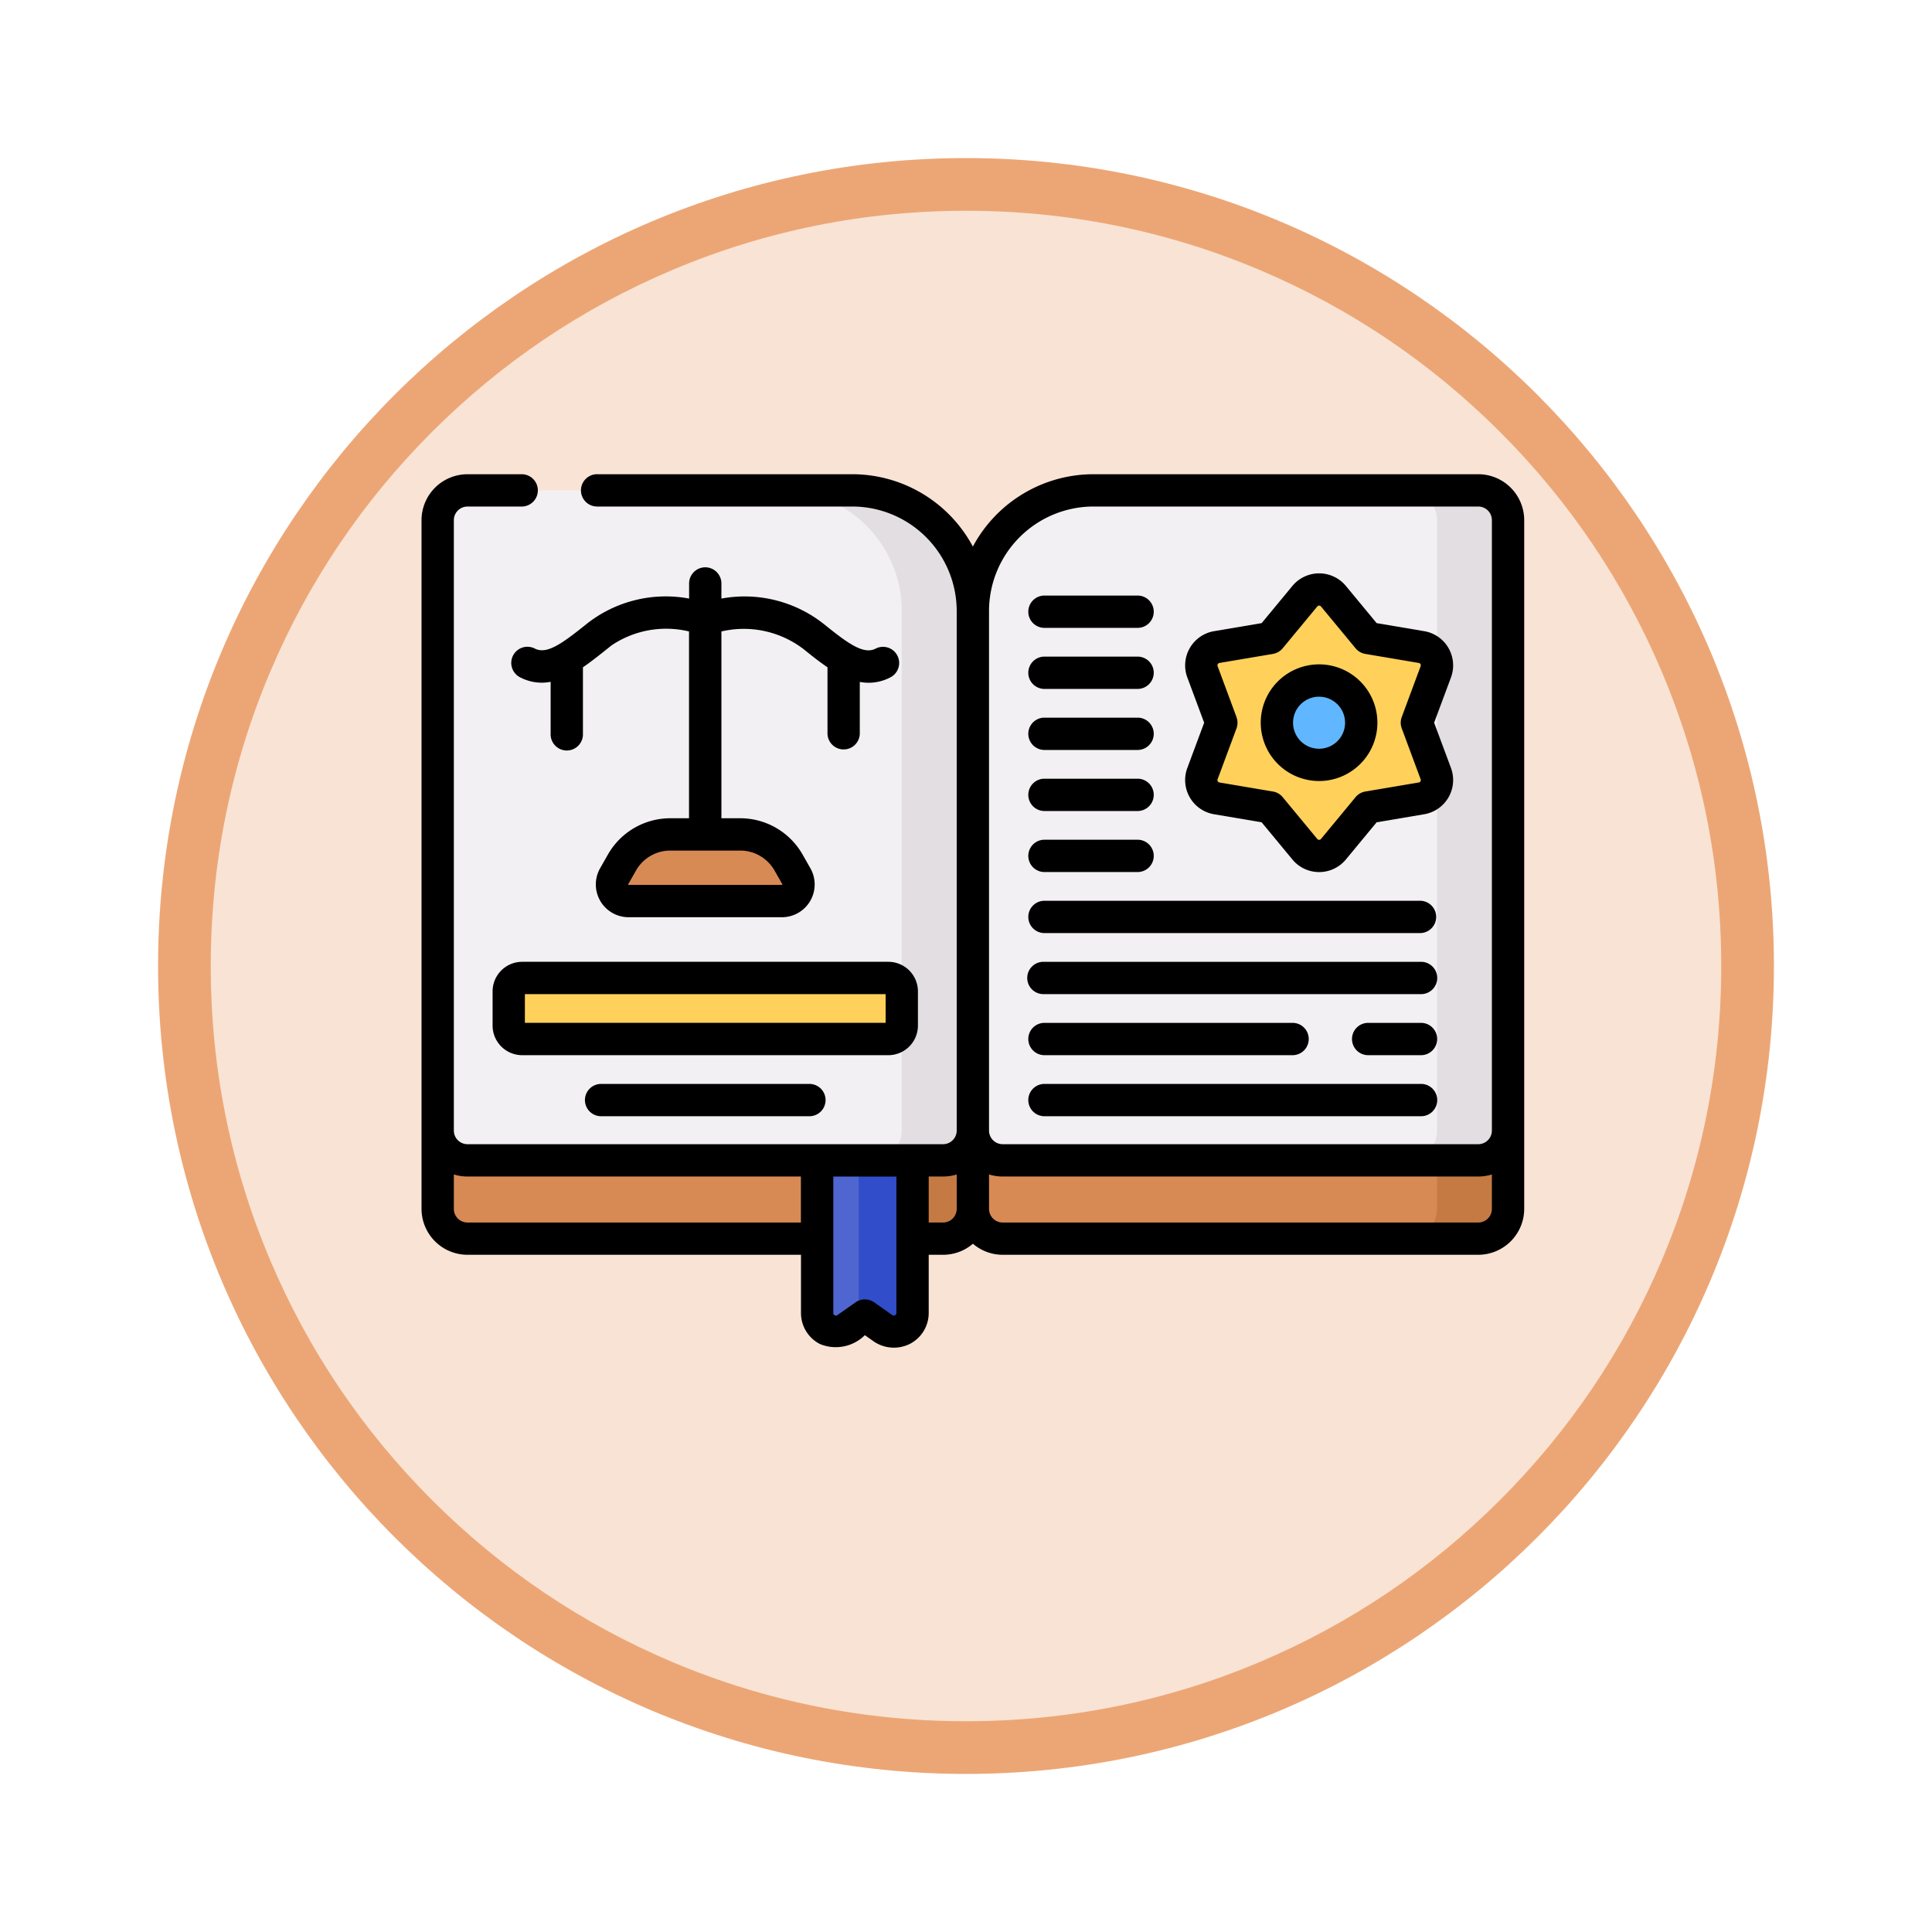 <svg xmlns="http://www.w3.org/2000/svg" xmlns:xlink="http://www.w3.org/1999/xlink" width="110" height="110" viewBox="0 0 110 110">
  <defs>
    <filter id="Trazado_982547" x="0" y="0" width="110" height="110" filterUnits="userSpaceOnUse">
      <feOffset dy="3" input="SourceAlpha"/>
      <feGaussianBlur stdDeviation="3" result="blur"/>
      <feFlood flood-opacity="0.161"/>
      <feComposite operator="in" in2="blur"/>
      <feComposite in="SourceGraphic"/>
    </filter>
  </defs>
  <g id="Grupo_1215984" data-name="Grupo 1215984" transform="translate(-3603 -11367)">
    <g id="Grupo_1214727" data-name="Grupo 1214727" transform="translate(3612 11373)">
      <g id="Grupo_1200150" data-name="Grupo 1200150" transform="translate(0 0)">
        <g id="Grupo_1185951" data-name="Grupo 1185951" transform="translate(0 0)">
          <g id="Grupo_1184083" data-name="Grupo 1184083" transform="translate(0 0)">
            <g id="Grupo_1183743" data-name="Grupo 1183743">
              <g id="Grupo_1181545" data-name="Grupo 1181545">
                <g id="Grupo_1177562" data-name="Grupo 1177562">
                  <g id="Grupo_1173147" data-name="Grupo 1173147">
                    <g id="Grupo_1163801" data-name="Grupo 1163801">
                      <g id="Grupo_1163014" data-name="Grupo 1163014">
                        <g id="Grupo_1157015" data-name="Grupo 1157015">
                          <g id="Grupo_1155792" data-name="Grupo 1155792">
                            <g id="Grupo_1154703" data-name="Grupo 1154703">
                              <g id="Grupo_1150789" data-name="Grupo 1150789">
                                <g id="Grupo_1154212" data-name="Grupo 1154212">
                                  <g id="Grupo_1152583" data-name="Grupo 1152583">
                                    <g id="Grupo_1146973" data-name="Grupo 1146973">
                                      <g id="Grupo_1146954" data-name="Grupo 1146954">
                                        <g transform="matrix(1, 0, 0, 1, -9, -6)" filter="url(#Trazado_982547)">
                                          <g id="Trazado_982547-2" data-name="Trazado 982547" transform="translate(9 6)" fill="#f9e3d4">
                                            <path d="M 46 90.5 C 39.992 90.5 34.164 89.324 28.679 87.003 C 23.38 84.762 18.621 81.553 14.534 77.466 C 10.446 73.379 7.238 68.62 4.996 63.321 C 2.676 57.836 1.5 52.008 1.5 46 C 1.5 39.992 2.676 34.164 4.996 28.679 C 7.238 23.38 10.446 18.621 14.534 14.534 C 18.621 10.446 23.38 7.238 28.679 4.996 C 34.164 2.676 39.992 1.5 46 1.5 C 52.008 1.5 57.836 2.676 63.321 4.996 C 68.62 7.238 73.379 10.446 77.466 14.534 C 81.554 18.621 84.762 23.38 87.004 28.679 C 89.324 34.164 90.5 39.992 90.5 46 C 90.5 52.008 89.324 57.836 87.004 63.321 C 84.762 68.62 81.554 73.379 77.466 77.466 C 73.379 81.553 68.62 84.762 63.321 87.003 C 57.836 89.324 52.008 90.5 46 90.5 Z" stroke="none"/>
                                            <path d="M 46 3 C 40.194 3 34.563 4.136 29.263 6.378 C 24.143 8.544 19.544 11.644 15.594 15.594 C 11.644 19.544 8.544 24.143 6.378 29.263 C 4.136 34.563 3 40.194 3 46 C 3 51.806 4.136 57.437 6.378 62.737 C 8.544 67.857 11.644 72.455 15.594 76.405 C 19.544 80.355 24.143 83.456 29.263 85.622 C 34.563 87.863 40.194 89 46 89 C 51.806 89 57.437 87.863 62.737 85.622 C 67.857 83.456 72.456 80.355 76.406 76.405 C 80.356 72.455 83.456 67.857 85.622 62.737 C 87.863 57.437 89 51.806 89 46 C 89 40.194 87.863 34.563 85.622 29.263 C 83.456 24.143 80.356 19.544 76.406 15.594 C 72.456 11.644 67.857 8.544 62.737 6.378 C 57.437 4.136 51.806 3 46 3 M 46 0 C 71.405 0 92 20.595 92 46 C 92 71.405 71.405 92 46 92 C 20.595 92 0 71.405 0 46 C 0 20.595 20.595 0 46 0 Z" stroke="none" fill="#eca675"/>
                                          </g>
                                        </g>
                                      </g>
                                    </g>
                                  </g>
                                </g>
                              </g>
                            </g>
                          </g>
                        </g>
                      </g>
                    </g>
                  </g>
                </g>
              </g>
            </g>
          </g>
        </g>
      </g>
    </g>
    <g id="libro_1_" data-name="libro (1)" transform="translate(3627 11340.805)">
      <g id="Grupo_1215982" data-name="Grupo 1215982" transform="translate(0.92 54.115)">
        <g id="Grupo_1215980" data-name="Grupo 1215980" transform="translate(0 35.617)">
          <path id="Trazado_1162089" data-name="Trazado 1162089" d="M37.971,351.164v5.289a1.7,1.7,0,0,1-1.7,1.7H9.2a1.7,1.7,0,0,1-1.7-1.7v-5.289Z" transform="translate(-7.5 -351.164)" fill="#d88a55"/>
          <path id="Trazado_1162090" data-name="Trazado 1162090" d="M210.846,351.164v5.289a1.7,1.7,0,0,1-1.7,1.7H213.2a1.7,1.7,0,0,0,1.7-1.7v-5.289Z" transform="translate(-184.423 -351.164)" fill="#c57a44"/>
          <path id="Trazado_1162091" data-name="Trazado 1162091" d="M286.471,351.164v5.289a1.7,1.7,0,0,1-1.7,1.7H257.7a1.7,1.7,0,0,1-1.7-1.7v-5.289Z" transform="translate(-225.529 -351.164)" fill="#d88a55"/>
          <path id="Trazado_1162092" data-name="Trazado 1162092" d="M459.346,351.164v5.289a1.7,1.7,0,0,1-1.7,1.7H461.7a1.7,1.7,0,0,0,1.7-1.7v-5.289Z" transform="translate(-402.452 -351.164)" fill="#c57a44"/>
        </g>
        <path id="Trazado_1162093" data-name="Trazado 1162093" d="M36.274,98.842H9.2a1.7,1.7,0,0,1-1.7-1.7V62.392a1.7,1.7,0,0,1,1.7-1.7H31.1a6.868,6.868,0,0,1,6.868,6.868V97.145a1.7,1.7,0,0,1-1.7,1.7Z" transform="translate(-7.5 -60.695)" fill="#f3f0f3"/>
        <path id="Trazado_1162094" data-name="Trazado 1162094" d="M171.025,60.695h-4.048a6.868,6.868,0,0,1,6.868,6.868V97.145a1.7,1.7,0,0,1-1.7,1.7H176.2a1.7,1.7,0,0,0,1.7-1.7V67.563A6.868,6.868,0,0,0,171.025,60.695Z" transform="translate(-147.422 -60.695)" fill="#e2dee2"/>
        <path id="Trazado_1162095" data-name="Trazado 1162095" d="M284.774,98.842H257.7a1.7,1.7,0,0,1-1.7-1.7V67.563a6.868,6.868,0,0,1,6.868-6.868h21.906a1.7,1.7,0,0,1,1.7,1.7V97.145A1.7,1.7,0,0,1,284.774,98.842Z" transform="translate(-225.529 -60.695)" fill="#f3f0f3"/>
        <path id="Trazado_1162096" data-name="Trazado 1162096" d="M461.7,60.695h-4.048a1.7,1.7,0,0,1,1.7,1.7V97.145a1.7,1.7,0,0,1-1.7,1.7H461.7a1.7,1.7,0,0,0,1.7-1.7V62.392A1.7,1.7,0,0,0,461.7,60.695Z" transform="translate(-402.452 -60.695)" fill="#e2dee2"/>
        <path id="Trazado_1162097" data-name="Trazado 1162097" d="M41.265,290.581H62.113a.765.765,0,0,0,.765-.765V287.87a.765.765,0,0,0-.765-.765H41.265a.765.765,0,0,0-.765.765v1.946A.765.765,0,0,0,41.265,290.581Z" transform="translate(-36.454 -259.343)" fill="#ffd15b"/>
        <g id="Grupo_1215981" data-name="Grupo 1215981" transform="translate(43.473 5.645)">
          <path id="Trazado_1162098" data-name="Trazado 1162098" d="M363.176,114.312l-1.077-2.9a1.056,1.056,0,0,1,.814-1.41l3.046-.515,1.969-2.38a1.056,1.056,0,0,1,1.628,0l1.969,2.38,3.046.515a1.056,1.056,0,0,1,.814,1.41l-1.077,2.9,1.077,2.9a1.056,1.056,0,0,1-.814,1.41l-3.046.515-1.969,2.38a1.056,1.056,0,0,1-1.628,0l-1.969-2.38-3.046-.515a1.056,1.056,0,0,1-.814-1.41Z" transform="translate(-362.032 -106.729)" fill="#ffd15b"/>
          <circle id="Elipse_14326" data-name="Elipse 14326" cx="2.401" cy="2.401" r="2.401" transform="translate(4.309 5.182)" fill="#60b7ff"/>
        </g>
        <path id="Trazado_1162099" data-name="Trazado 1162099" d="M98.108,224.237H89.38a.946.946,0,0,1-.822-1.414l.445-.783a3.161,3.161,0,0,1,2.748-1.6h3.987a3.161,3.161,0,0,1,2.748,1.6l.445.783A.946.946,0,0,1,98.108,224.237Z" transform="translate(-78.508 -200.854)" fill="#d88a55"/>
        <path id="Trazado_1162100" data-name="Trazado 1162100" d="M187.447,381.356l-1.036-.729-1.036.729a1.066,1.066,0,0,1-1.68-.872v-8.69h5.433v8.69A1.066,1.066,0,0,1,187.447,381.356Z" transform="translate(-162.089 -333.647)" fill="#4f66d0"/>
        <path id="Trazado_1162101" data-name="Trazado 1162101" d="M203.011,371.794v9.077l.348-.245,1.036.729a1.066,1.066,0,0,0,1.68-.872v-8.69h-3.064Z" transform="translate(-179.038 -333.647)" fill="#314dc9"/>
      </g>
      <g id="Grupo_1215983" data-name="Grupo 1215983" transform="translate(0 53.195)">
        <path id="Trazado_1162102" data-name="Trazado 1162102" d="M57.217,283.236v-1.946a1.686,1.686,0,0,0-1.685-1.685H34.685A1.686,1.686,0,0,0,33,281.291v1.946a1.687,1.687,0,0,0,1.685,1.685H55.533A1.687,1.687,0,0,0,57.217,283.236Zm-1.839-.155H34.839v-1.636H55.378Z" transform="translate(-28.954 -251.844)"/>
        <path id="Trazado_1162103" data-name="Trazado 1162103" d="M77.045,336.295a.92.92,0,1,0,0,1.839h11.8a.92.92,0,1,0,0-1.839Z" transform="translate(-66.791 -301.581)"/>
        <path id="Trazado_1162104" data-name="Trazado 1162104" d="M282.42,111.378h5.363a.92.92,0,0,0,0-1.839H282.42a.92.92,0,0,0,0,1.839Z" transform="translate(-246.983 -102.63)"/>
        <path id="Trazado_1162105" data-name="Trazado 1162105" d="M282.42,139.723h5.363a.92.92,0,0,0,0-1.839H282.42a.92.92,0,0,0,0,1.839Z" transform="translate(-246.983 -127.499)"/>
        <path id="Trazado_1162106" data-name="Trazado 1162106" d="M282.42,168.068h5.363a.92.92,0,0,0,0-1.839H282.42a.92.92,0,0,0,0,1.839Z" transform="translate(-246.983 -152.369)"/>
        <path id="Trazado_1162107" data-name="Trazado 1162107" d="M282.42,196.411h5.363a.92.92,0,0,0,0-1.839H282.42a.92.92,0,0,0,0,1.839Z" transform="translate(-246.983 -177.236)"/>
        <path id="Trazado_1162108" data-name="Trazado 1162108" d="M282.42,224.756h5.363a.92.92,0,0,0,0-1.839H282.42a.92.92,0,0,0,0,1.839Z" transform="translate(-246.983 -202.106)"/>
        <path id="Trazado_1162109" data-name="Trazado 1162109" d="M282.42,253.1h21.443a.92.92,0,0,0,0-1.839H282.42a.92.92,0,0,0,0,1.839Z" transform="translate(-246.983 -226.975)"/>
        <path id="Trazado_1162110" data-name="Trazado 1162110" d="M282.42,281.445h21.443a.92.92,0,1,0,0-1.839H282.42a.92.92,0,1,0,0,1.839Z" transform="translate(-246.983 -251.844)"/>
        <path id="Trazado_1162111" data-name="Trazado 1162111" d="M282.42,309.789h14.187a.92.92,0,0,0,0-1.839H282.42a.92.92,0,0,0,0,1.839Z" transform="translate(-246.983 -276.712)"/>
        <path id="Trazado_1162112" data-name="Trazado 1162112" d="M436.2,307.95h-2.948a.92.92,0,1,0,0,1.839H436.2a.92.92,0,1,0,0-1.839Z" transform="translate(-379.324 -276.712)"/>
        <path id="Trazado_1162113" data-name="Trazado 1162113" d="M282.42,338.134h21.443a.92.92,0,1,0,0-1.839H282.42a.92.92,0,0,0,0,1.839Z" transform="translate(-246.983 -301.581)"/>
        <path id="Trazado_1162114" data-name="Trazado 1162114" d="M354.8,111.983a1.97,1.97,0,0,0,1.382.96l2.708.458,1.751,2.117a1.97,1.97,0,0,0,1.523.717h0a1.97,1.97,0,0,0,1.523-.717l1.751-2.117,2.708-.458a1.976,1.976,0,0,0,1.523-2.638l-.958-2.574.958-2.574a1.976,1.976,0,0,0-1.523-2.638l-2.708-.458-1.751-2.117a1.976,1.976,0,0,0-3.045,0l-1.751,2.117-2.708.458a1.976,1.976,0,0,0-1.523,2.638l.958,2.574-.958,2.574A1.971,1.971,0,0,0,354.8,111.983Zm2.66-4.572-1.077-2.9a.137.137,0,0,1,.105-.182l3.046-.515a.921.921,0,0,0,.555-.321l1.969-2.38a.137.137,0,0,1,.211,0l1.969,2.38a.92.92,0,0,0,.555.321l3.046.515a.137.137,0,0,1,.105.182l-1.077,2.9a.921.921,0,0,0,0,.641l1.077,2.9a.137.137,0,0,1-.105.182l-3.046.515a.92.92,0,0,0-.555.321l-1.969,2.38a.137.137,0,0,1-.211,0l-1.969-2.38a.92.92,0,0,0-.555-.321l-3.046-.515a.137.137,0,0,1-.105-.182l1.077-2.9A.92.92,0,0,0,357.456,107.41Z" transform="translate(-311.058 -93.583)"/>
        <path id="Trazado_1162115" data-name="Trazado 1162115" d="M392.991,148.133a3.321,3.321,0,1,0-3.321-3.321A3.324,3.324,0,0,0,392.991,148.133Zm0-4.8a1.481,1.481,0,1,1-1.481,1.481A1.483,1.483,0,0,1,392.991,143.331Z" transform="translate(-341.889 -130.665)"/>
        <path id="Trazado_1162116" data-name="Trazado 1162116" d="M60.165,53.195H38.259a7.794,7.794,0,0,0-6.868,4.121,7.794,7.794,0,0,0-6.868-4.121H10.028a.92.92,0,1,0,0,1.839H24.522a5.955,5.955,0,0,1,5.949,5.949V90.564a.778.778,0,0,1-.777.777H2.617a.778.778,0,0,1-.777-.777V55.812a.778.778,0,0,1,.777-.777H5.733a.92.92,0,0,0,0-1.839H2.617A2.62,2.62,0,0,0,0,55.812V95.02a2.62,2.62,0,0,0,2.617,2.617H21.605v3.314a1.979,1.979,0,0,0,1.071,1.763,2.347,2.347,0,0,0,2.565-.5l.507.357h0a2.031,2.031,0,0,0,2.058.138,1.979,1.979,0,0,0,1.071-1.763V97.637h.817a2.6,2.6,0,0,0,1.7-.629,2.6,2.6,0,0,0,1.7.629H60.165a2.62,2.62,0,0,0,2.617-2.617V55.812a2.62,2.62,0,0,0-2.617-2.617ZM38.259,55.034H60.165a.778.778,0,0,1,.777.777V90.564a.778.778,0,0,1-.777.777H33.088a.778.778,0,0,1-.777-.777V60.983A5.955,5.955,0,0,1,38.259,55.034ZM2.617,95.8a.778.778,0,0,1-.777-.777V93.063a2.606,2.606,0,0,0,.777.118H21.6V95.8Zm24.421,5.153a.147.147,0,0,1-.231.12l-1.036-.729a.92.92,0,0,0-1.059,0l-1.036.729a.147.147,0,0,1-.231-.12v-7.77h3.593ZM29.694,95.8h-.817V93.181h.817a2.607,2.607,0,0,0,.777-.118V95.02A.778.778,0,0,1,29.694,95.8Zm30.471,0H33.088a.778.778,0,0,1-.777-.777V93.063a2.606,2.606,0,0,0,.777.118H60.165a2.606,2.606,0,0,0,.777-.118V95.02A.778.778,0,0,1,60.165,95.8Z" transform="translate(0 -53.195)"/>
        <path id="Trazado_1162117" data-name="Trazado 1162117" d="M52.873,96.42a.92.92,0,0,0-.92.92V98.2a7.256,7.256,0,0,0-5.835,1.444c-1.373,1.1-2.255,1.75-2.938,1.408a.92.92,0,1,0-.823,1.645,2.654,2.654,0,0,0,1.2.292,2.824,2.824,0,0,0,.512-.049V105.9a.92.92,0,1,0,1.839,0v-3.788c.42-.282,1.076-.8,1.619-1.24a5.565,5.565,0,0,1,4.421-.8v10.636H50.879a4.089,4.089,0,0,0-3.548,2.064l-.445.783a1.866,1.866,0,0,0,1.622,2.788h8.728a1.866,1.866,0,0,0,1.622-2.788l-.445-.783a4.089,4.089,0,0,0-3.548-2.064H53.792V100.072a5.6,5.6,0,0,1,4.682,1.01c.436.351.889.715,1.358,1.03V105.9a.92.92,0,0,0,1.839,0v-2.955a2.823,2.823,0,0,0,.512.048,2.655,2.655,0,0,0,1.2-.292.92.92,0,1,0-.823-1.645c-.683.341-1.565-.3-2.938-1.408A7.267,7.267,0,0,0,53.792,98.2V97.34A.92.92,0,0,0,52.873,96.42Zm3.942,17.261.445.783a.02.02,0,0,1,0,.026c-.008.013-.012.013-.023.013H48.509c-.011,0-.015,0-.023-.013a.02.02,0,0,1,0-.026l.445-.783a2.246,2.246,0,0,1,1.949-1.133h3.987A2.246,2.246,0,0,1,56.815,113.681Z" transform="translate(-36.718 -91.12)"/>
      </g>
    </g>
  </g>
</svg>
